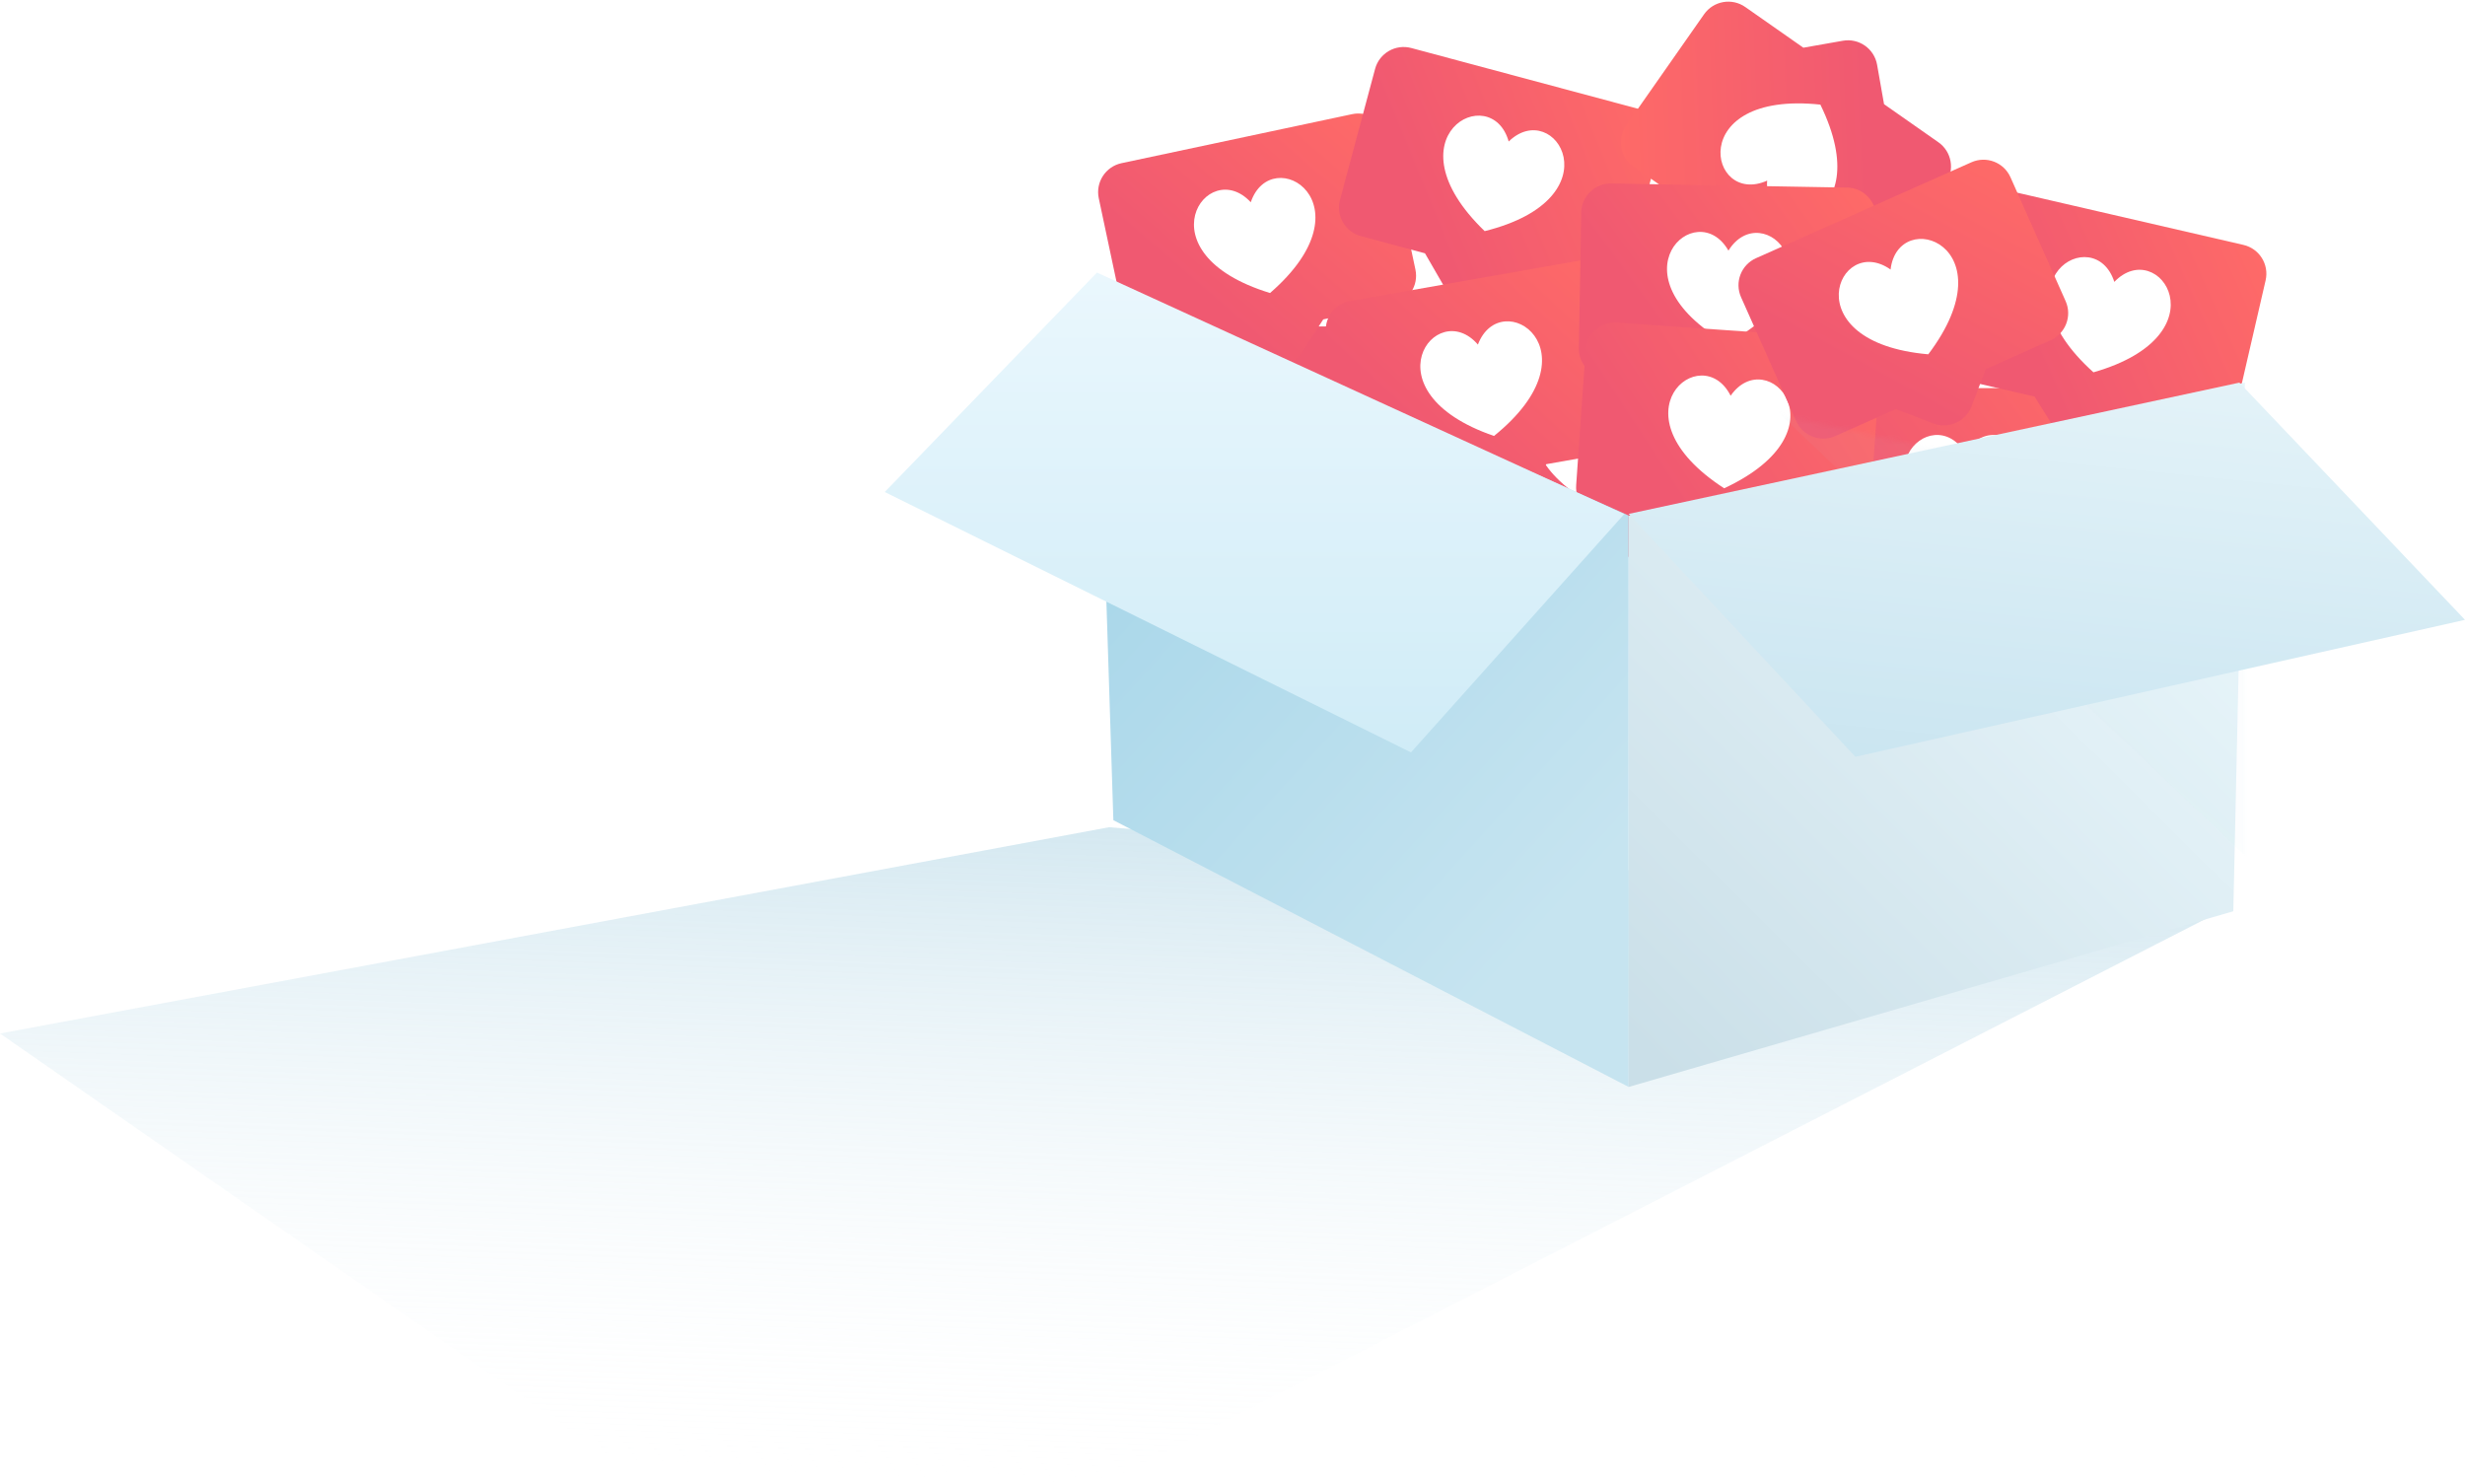 <?xml version="1.0" encoding="UTF-8"?>
<svg width="500px" height="301px" viewBox="0 0 500 301" version="1.1" xmlns="http://www.w3.org/2000/svg" xmlns:xlink="http://www.w3.org/1999/xlink">
    <!-- Generator: Sketch 52.2 (67145) - http://www.bohemiancoding.com/sketch -->
    <title>like box@1x</title>
    <desc>Created with Sketch.</desc>
    <defs>
        <linearGradient x1="59.934%" y1="-8.552%" x2="50%" y2="83.495%" id="linearGradient-1">
            <stop stop-color="#96C7DC" offset="0%"></stop>
            <stop stop-color="#FFFFFF" stop-opacity="0" offset="100%"></stop>
        </linearGradient>
        <filter x="-67.7%" y="-85.6%" width="235.7%" height="271.2%" filterUnits="objectBoundingBox" id="filter-2">
            <feOffset dx="-1" dy="2" in="SourceAlpha" result="shadowOffsetOuter1"></feOffset>
            <feGaussianBlur stdDeviation="9.5" in="shadowOffsetOuter1" result="shadowBlurOuter1"></feGaussianBlur>
            <feColorMatrix values="0 0 0 0 0.563   0 0 0 0 0.074   0 0 0 0 0.074  0 0 0 0.5 0" type="matrix" in="shadowBlurOuter1" result="shadowMatrixOuter1"></feColorMatrix>
            <feMerge>
                <feMergeNode in="shadowMatrixOuter1"></feMergeNode>
                <feMergeNode in="SourceGraphic"></feMergeNode>
            </feMerge>
        </filter>
        <linearGradient x1="132.723%" y1="50%" x2="50%" y2="100%" id="linearGradient-3">
            <stop stop-color="#FF6B67" offset="0%"></stop>
            <stop stop-color="#F05971" offset="100%"></stop>
        </linearGradient>
        <filter x="-67.7%" y="-85.6%" width="235.7%" height="271.2%" filterUnits="objectBoundingBox" id="filter-4">
            <feOffset dx="-1" dy="2" in="SourceAlpha" result="shadowOffsetOuter1"></feOffset>
            <feGaussianBlur stdDeviation="9.5" in="shadowOffsetOuter1" result="shadowBlurOuter1"></feGaussianBlur>
            <feColorMatrix values="0 0 0 0 0.563   0 0 0 0 0.074   0 0 0 0 0.074  0 0 0 0.5 0" type="matrix" in="shadowBlurOuter1" result="shadowMatrixOuter1"></feColorMatrix>
            <feMerge>
                <feMergeNode in="shadowMatrixOuter1"></feMergeNode>
                <feMergeNode in="SourceGraphic"></feMergeNode>
            </feMerge>
        </filter>
        <filter x="-67.7%" y="-85.6%" width="235.7%" height="271.2%" filterUnits="objectBoundingBox" id="filter-5">
            <feOffset dx="-1" dy="2" in="SourceAlpha" result="shadowOffsetOuter1"></feOffset>
            <feGaussianBlur stdDeviation="9.5" in="shadowOffsetOuter1" result="shadowBlurOuter1"></feGaussianBlur>
            <feColorMatrix values="0 0 0 0 0.563   0 0 0 0 0.074   0 0 0 0 0.074  0 0 0 0.5 0" type="matrix" in="shadowBlurOuter1" result="shadowMatrixOuter1"></feColorMatrix>
            <feMerge>
                <feMergeNode in="shadowMatrixOuter1"></feMergeNode>
                <feMergeNode in="SourceGraphic"></feMergeNode>
            </feMerge>
        </filter>
        <filter x="-67.7%" y="-85.6%" width="235.7%" height="271.2%" filterUnits="objectBoundingBox" id="filter-6">
            <feOffset dx="-1" dy="2" in="SourceAlpha" result="shadowOffsetOuter1"></feOffset>
            <feGaussianBlur stdDeviation="9.5" in="shadowOffsetOuter1" result="shadowBlurOuter1"></feGaussianBlur>
            <feColorMatrix values="0 0 0 0 0.563   0 0 0 0 0.074   0 0 0 0 0.074  0 0 0 0.5 0" type="matrix" in="shadowBlurOuter1" result="shadowMatrixOuter1"></feColorMatrix>
            <feMerge>
                <feMergeNode in="shadowMatrixOuter1"></feMergeNode>
                <feMergeNode in="SourceGraphic"></feMergeNode>
            </feMerge>
        </filter>
        <filter x="-67.7%" y="-85.6%" width="235.7%" height="271.2%" filterUnits="objectBoundingBox" id="filter-7">
            <feOffset dx="-1" dy="2" in="SourceAlpha" result="shadowOffsetOuter1"></feOffset>
            <feGaussianBlur stdDeviation="9.5" in="shadowOffsetOuter1" result="shadowBlurOuter1"></feGaussianBlur>
            <feColorMatrix values="0 0 0 0 0.563   0 0 0 0 0.074   0 0 0 0 0.074  0 0 0 0.5 0" type="matrix" in="shadowBlurOuter1" result="shadowMatrixOuter1"></feColorMatrix>
            <feMerge>
                <feMergeNode in="shadowMatrixOuter1"></feMergeNode>
                <feMergeNode in="SourceGraphic"></feMergeNode>
            </feMerge>
        </filter>
        <filter x="-67.7%" y="-85.6%" width="235.7%" height="271.2%" filterUnits="objectBoundingBox" id="filter-8">
            <feOffset dx="-1" dy="2" in="SourceAlpha" result="shadowOffsetOuter1"></feOffset>
            <feGaussianBlur stdDeviation="9.5" in="shadowOffsetOuter1" result="shadowBlurOuter1"></feGaussianBlur>
            <feColorMatrix values="0 0 0 0 0.563   0 0 0 0 0.074   0 0 0 0 0.074  0 0 0 0.5 0" type="matrix" in="shadowBlurOuter1" result="shadowMatrixOuter1"></feColorMatrix>
            <feMerge>
                <feMergeNode in="shadowMatrixOuter1"></feMergeNode>
                <feMergeNode in="SourceGraphic"></feMergeNode>
            </feMerge>
        </filter>
        <filter x="-67.5%" y="-84.4%" width="235.0%" height="268.8%" filterUnits="objectBoundingBox" id="filter-9">
            <feOffset dx="-1" dy="2" in="SourceAlpha" result="shadowOffsetOuter1"></feOffset>
            <feGaussianBlur stdDeviation="9.5" in="shadowOffsetOuter1" result="shadowBlurOuter1"></feGaussianBlur>
            <feColorMatrix values="0 0 0 0 0.563   0 0 0 0 0.074   0 0 0 0 0.074  0 0 0 0.5 0" type="matrix" in="shadowBlurOuter1" result="shadowMatrixOuter1"></feColorMatrix>
            <feMerge>
                <feMergeNode in="shadowMatrixOuter1"></feMergeNode>
                <feMergeNode in="SourceGraphic"></feMergeNode>
            </feMerge>
        </filter>
        <linearGradient x1="7.297%" y1="-11.313%" x2="77.884%" y2="85.449%" id="linearGradient-10">
            <stop stop-color="#9ED2E7" offset="0%"></stop>
            <stop stop-color="#C6E4F0" offset="100%"></stop>
        </linearGradient>
        <linearGradient x1="21.958%" y1="19.417%" x2="91.975%" y2="100%" id="linearGradient-11">
            <stop stop-color="#E8F5FA" offset="0%"></stop>
            <stop stop-color="#CADFE8" offset="100%"></stop>
        </linearGradient>
        <polygon id="path-12" points="0 0 125 27.016 125 142.857 2.351 107.218"></polygon>
        <linearGradient x1="86.71%" y1="50%" x2="50.234%" y2="99.682%" id="linearGradient-14">
            <stop stop-color="#AED3E4" offset="0%"></stop>
            <stop stop-color="#BEDFEE" offset="100%"></stop>
        </linearGradient>
        <linearGradient x1="50%" y1="0%" x2="50%" y2="100%" id="linearGradient-15">
            <stop stop-color="#EAF7FD" offset="0%"></stop>
            <stop stop-color="#D0ECF7" offset="100%"></stop>
        </linearGradient>
        <linearGradient x1="50%" y1="-17.216%" x2="82.831%" y2="127.709%" id="linearGradient-16">
            <stop stop-color="#E6F4F9" offset="0%"></stop>
            <stop stop-color="#C4E2EF" offset="100%"></stop>
        </linearGradient>
    </defs>
    <g id="🖖-Symbols" stroke="none" stroke-width="1" fill="none" fill-rule="evenodd">
        <g id="elements-/-like-box-full" transform="translate(0, -9)">
            <g id="like-box">
                <polyline id="shadow" fill="url(#linearGradient-1)" opacity="0.5" points="0 218.626 224.962 176.786 447.614 195.269 170.597 337.161"></polyline>
                <g id="Group-4-Copy-10" filter="url(#filter-2)" transform="translate(258.929, 73.214)">
                    <path d="M39.431,39.501 L33.686,45.246 C31.343,47.589 27.544,47.589 25.201,45.246 L19.456,39.501 L6,39.501 C2.686,39.501 1.29399067e-15,36.815 8.8817842e-16,33.501 L8.8817842e-16,6 C4.82366169e-16,2.686 2.686,1.4968968e-15 6,8.8817842e-16 L53.821,8.8817842e-16 C57.135,2.79460044e-16 59.821,2.686 59.821,6 L59.821,33.501 C59.821,36.815 57.135,39.501 53.821,39.501 L39.431,39.501 Z" id="Combined-Shape" fill="#F05971"></path>
                    <path d="M29.988,32.023 C5.81,18.636 23.296,1.993 29.988,13.202 C36.681,1.993 54.169,18.636 29.988,32.023 Z" id="Path" fill="#FFFFFF"></path>
                </g>
                <g id="Group-4-Copy" transform="translate(255.961, 60.581) rotate(-12) translate(-255.961, -60.581) translate(225.961, 36.581)">
                    <path d="M39.431,39.501 L33.686,45.246 C31.343,47.589 27.544,47.589 25.201,45.246 L19.456,39.501 L6,39.501 C2.686,39.501 4.82055882e-15,36.815 0,33.501 L0,6 C-4.05812251e-16,2.686 2.686,6.08718376e-16 6,0 L53.821,0 C57.135,2.334446e-15 59.821,2.686 59.821,6 L59.821,33.501 C59.821,36.815 57.135,39.501 53.821,39.501 L39.431,39.501 Z" id="Combined-Shape" fill="url(#linearGradient-3)"></path>
                    <path d="M29.988,32.023 C5.81,18.636 23.296,1.993 29.988,13.202 C36.681,1.993 54.169,18.636 29.988,32.023 Z" id="Path" fill="#FFFFFF"></path>
                </g>
                <g id="Group-4-Copy-8" filter="url(#filter-4)" transform="translate(369.643, 85.714)">
                    <path d="M39.431,39.501 L33.686,45.246 C31.343,47.589 27.544,47.589 25.201,45.246 L19.456,39.501 L6,39.501 C2.686,39.501 4.05812251e-16,36.815 0,33.501 L0,6 C-4.05812251e-16,2.686 2.686,6.08718376e-16 6,0 L53.821,0 C57.135,-6.08718376e-16 59.821,2.686 59.821,6 L59.821,33.501 C59.821,36.815 57.135,39.501 53.821,39.501 L39.431,39.501 Z" id="Combined-Shape" fill="url(#linearGradient-3)"></path>
                    <path d="M29.988,32.023 C5.81,18.636 23.296,1.993 29.988,13.202 C36.681,1.993 54.169,18.636 29.988,32.023 Z" id="Path" fill="#FFFFFF"></path>
                </g>
                <g id="Group-4-Copy-9" filter="url(#filter-5)" transform="translate(294.643, 77.679)">
                    <path d="M39.431,39.501 L33.686,45.246 C31.343,47.589 27.544,47.589 25.201,45.246 L19.456,39.501 L6,39.501 C2.686,39.501 -2.25872301e-15,36.815 -2.66453526e-15,33.501 L8.8817842e-16,6 C4.82366169e-16,2.686 2.686,3.27325364e-15 6,2.66453526e-15 L53.821,8.8817842e-16 C57.135,2.79460044e-16 59.821,2.686 59.821,6 L59.821,33.501 C59.821,36.815 57.135,39.501 53.821,39.501 L39.431,39.501 Z" id="Combined-Shape" fill="url(#linearGradient-3)"></path>
                    <path d="M29.988,32.023 C5.81,18.636 23.296,1.993 29.988,13.202 C36.681,1.993 54.169,18.636 29.988,32.023 Z" id="Path" fill="#FFFFFF"></path>
                </g>
                <g id="Group-4-Copy-6" transform="translate(426.44, 76.351) rotate(13) translate(-426.44, -76.351) translate(396.529, 52.69)">
                    <path d="M39.431,39.501 L33.686,45.246 C31.343,47.589 27.544,47.589 25.201,45.246 L19.456,39.501 L6,39.501 C2.686,39.501 4.05812251e-16,36.815 0,33.501 L0,6 C-4.05812251e-16,2.686 2.686,6.08718376e-16 6,0 L53.821,0 C57.135,-6.08718376e-16 59.821,2.686 59.821,6 L59.821,33.501 C59.821,36.815 57.135,39.501 53.821,39.501 L39.431,39.501 Z" id="Combined-Shape" fill="url(#linearGradient-3)"></path>
                    <path d="M29.988,32.023 C5.81,18.636 23.296,1.993 29.988,13.202 C36.681,1.993 54.169,18.636 29.988,32.023 Z" id="Path" fill="#FFFFFF"></path>
                </g>
                <g id="Group-4-Copy-2" transform="translate(303.241, 47.783) rotate(15) translate(-303.241, -47.783) translate(273.33, 24.122)">
                    <path d="M39.431,39.501 L33.686,45.246 C31.343,47.589 27.544,47.589 25.201,45.246 L19.456,39.501 L6,39.501 C2.686,39.501 4.05812251e-16,36.815 0,33.501 L0,6 C-4.05812251e-16,2.686 2.686,6.08718376e-16 6,0 L53.821,0 C57.135,-6.08718376e-16 59.821,2.686 59.821,6 L59.821,33.501 C59.821,36.815 57.135,39.501 53.821,39.501 L39.431,39.501 Z" id="Combined-Shape" fill="url(#linearGradient-3)"></path>
                    <path d="M29.988,32.023 C5.81,18.636 23.296,1.993 29.988,13.202 C36.681,1.993 54.169,18.636 29.988,32.023 Z" id="Path" fill="#FFFFFF"></path>
                </g>
                <g id="Group-4-Copy-3" filter="url(#filter-6)" transform="translate(302.155, 87.06) rotate(-10) translate(-302.155, -87.06) translate(272.244, 63.4)">
                    <path d="M39.431,39.501 L33.686,45.246 C31.343,47.589 27.544,47.589 25.201,45.246 L19.456,39.501 L6,39.501 C2.686,39.501 4.05812251e-16,36.815 0,33.501 L0,6 C-4.05812251e-16,2.686 2.686,6.08718376e-16 6,0 L53.821,0 C57.135,-6.08718376e-16 59.821,2.686 59.821,6 L59.821,33.501 C59.821,36.815 57.135,39.501 53.821,39.501 L39.431,39.501 Z" id="Combined-Shape" fill="url(#linearGradient-3)"></path>
                    <path d="M29.988,32.023 C5.81,18.636 23.296,1.993 29.988,13.202 C36.681,1.993 54.169,18.636 29.988,32.023 Z" id="Path" fill="#FFFFFF"></path>
                </g>
                <g id="Group-4-Copy-7" transform="translate(364.509, 37.113) rotate(-145) translate(-364.509, -37.113) translate(334.598, 13.453)">
                    <path d="M39.431,39.501 L33.686,45.246 C31.343,47.589 27.544,47.589 25.201,45.246 L19.456,39.501 L6,39.501 C2.686,39.501 4.05812251e-16,36.815 0,33.501 L0,6 C-4.05812251e-16,2.686 2.686,6.08718376e-16 6,0 L53.821,0 C57.135,-6.08718376e-16 59.821,2.686 59.821,6 L59.821,33.501 C59.821,36.815 57.135,39.501 53.821,39.501 L39.431,39.501 Z" id="Combined-Shape" fill="url(#linearGradient-3)"></path>
                    <path d="M29.988,32.023 C5.81,18.636 23.296,1.993 29.988,13.202 C36.681,1.993 54.169,18.636 29.988,32.023 Z" id="Path" fill="#FFFFFF"></path>
                </g>
                <g id="Group-4-Copy-11" filter="url(#filter-7)" transform="translate(351.37, 68.305) rotate(1) translate(-351.37, -68.305) translate(321.46, 44.644)">
                    <path d="M39.431,39.501 L33.686,45.246 C31.343,47.589 27.544,47.589 25.201,45.246 L19.456,39.501 L6,39.501 C2.686,39.501 3.95852593e-15,36.815 3.55271368e-15,33.501 L8.8817842e-16,6 C4.82366169e-16,2.686 2.686,3.27325364e-15 6,2.66453526e-15 L53.821,8.8817842e-16 C57.135,-2.66370433e-15 59.821,2.686 59.821,6 L59.821,33.501 C59.821,36.815 57.135,39.501 53.821,39.501 L39.431,39.501 Z" id="Combined-Shape" fill="url(#linearGradient-3)"></path>
                    <path d="M29.988,32.023 C5.81,18.636 23.296,1.993 29.988,13.202 C36.681,1.993 54.169,18.636 29.988,32.023 Z" id="Path" fill="#FFFFFF"></path>
                </g>
                <g id="Group-4-Copy-4" filter="url(#filter-8)" transform="translate(351.37, 97.769) rotate(4) translate(-351.37, -97.769) translate(321.46, 74.108)">
                    <path d="M39.431,39.501 L33.686,45.246 C31.343,47.589 27.544,47.589 25.201,45.246 L19.456,39.501 L6,39.501 C2.686,39.501 3.95852593e-15,36.815 3.55271368e-15,33.501 L0,6 C-4.05812251e-16,2.686 2.686,6.08718376e-16 6,0 L53.821,0 C57.135,-6.08718376e-16 59.821,2.686 59.821,6 L59.821,33.501 C59.821,36.815 57.135,39.501 53.821,39.501 L39.431,39.501 Z" id="Combined-Shape" fill="url(#linearGradient-3)"></path>
                    <path d="M29.988,32.023 C5.81,18.636 23.296,1.993 29.988,13.202 C36.681,1.993 54.169,18.636 29.988,32.023 Z" id="Path" fill="#FFFFFF"></path>
                </g>
                <g id="Group-4-Copy-5" filter="url(#filter-9)" transform="translate(387.984, 71.294) rotate(-24) translate(-387.984, -71.294) translate(357.984, 47.294)">
                    <path d="M39.431,39.501 L33.686,45.246 C31.343,47.589 27.544,47.589 25.201,45.246 L19.456,39.501 L6,39.501 C2.686,39.501 3.95852593e-15,36.815 3.55271368e-15,33.501 L8.8817842e-16,6 C4.82366169e-16,2.686 2.686,6.08718376e-16 6,0 L53.821,0 C57.135,-3.55188275e-15 59.821,2.686 59.821,6 L59.821,33.501 C59.821,36.815 57.135,39.501 53.821,39.501 L39.431,39.501 Z" id="Combined-Shape" fill="url(#linearGradient-3)"></path>
                    <path d="M29.988,32.023 C5.81,18.636 23.296,1.993 29.988,13.202 C36.681,1.993 54.169,18.636 29.988,32.023 Z" id="Path" fill="#FFFFFF"></path>
                </g>
                <polygon id="Rectangle-19" fill="url(#linearGradient-10)" points="222.321 65.179 330.357 113.562 330.357 229.464 225.835 175.357"></polygon>
                <g id="Path-15" transform="translate(330.357, 86.607)">
                    <mask id="mask-13" fill="white">
                        <use xlink:href="#path-12"></use>
                    </mask>
                    <use id="Mask" fill="url(#linearGradient-11)" transform="translate(62.5, 71.429) scale(-1, 1) translate(-62.5, -71.429) " xlink:href="#path-12"></use>
                    <polygon fill="url(#linearGradient-14)" style="mix-blend-mode: multiply;" opacity="0.219" mask="url(#mask-13)" points="29.577 5.334 145.48 115.322 128.014 -20.663"></polygon>
                </g>
                <polygon id="Path-106" fill="url(#linearGradient-15)" points="222.509 64.286 179.464 108.794 286.201 161.607 329.464 113.268"></polygon>
                <polygon id="Path-106-Copy" fill="url(#linearGradient-16)" transform="translate(415.179, 124.554) scale(-1, 1) translate(-415.179, -124.554) " points="376.123 86.607 330.357 134.723 454.015 162.5 500 113.236"></polygon>
            </g>
        </g>
    </g>
</svg>
